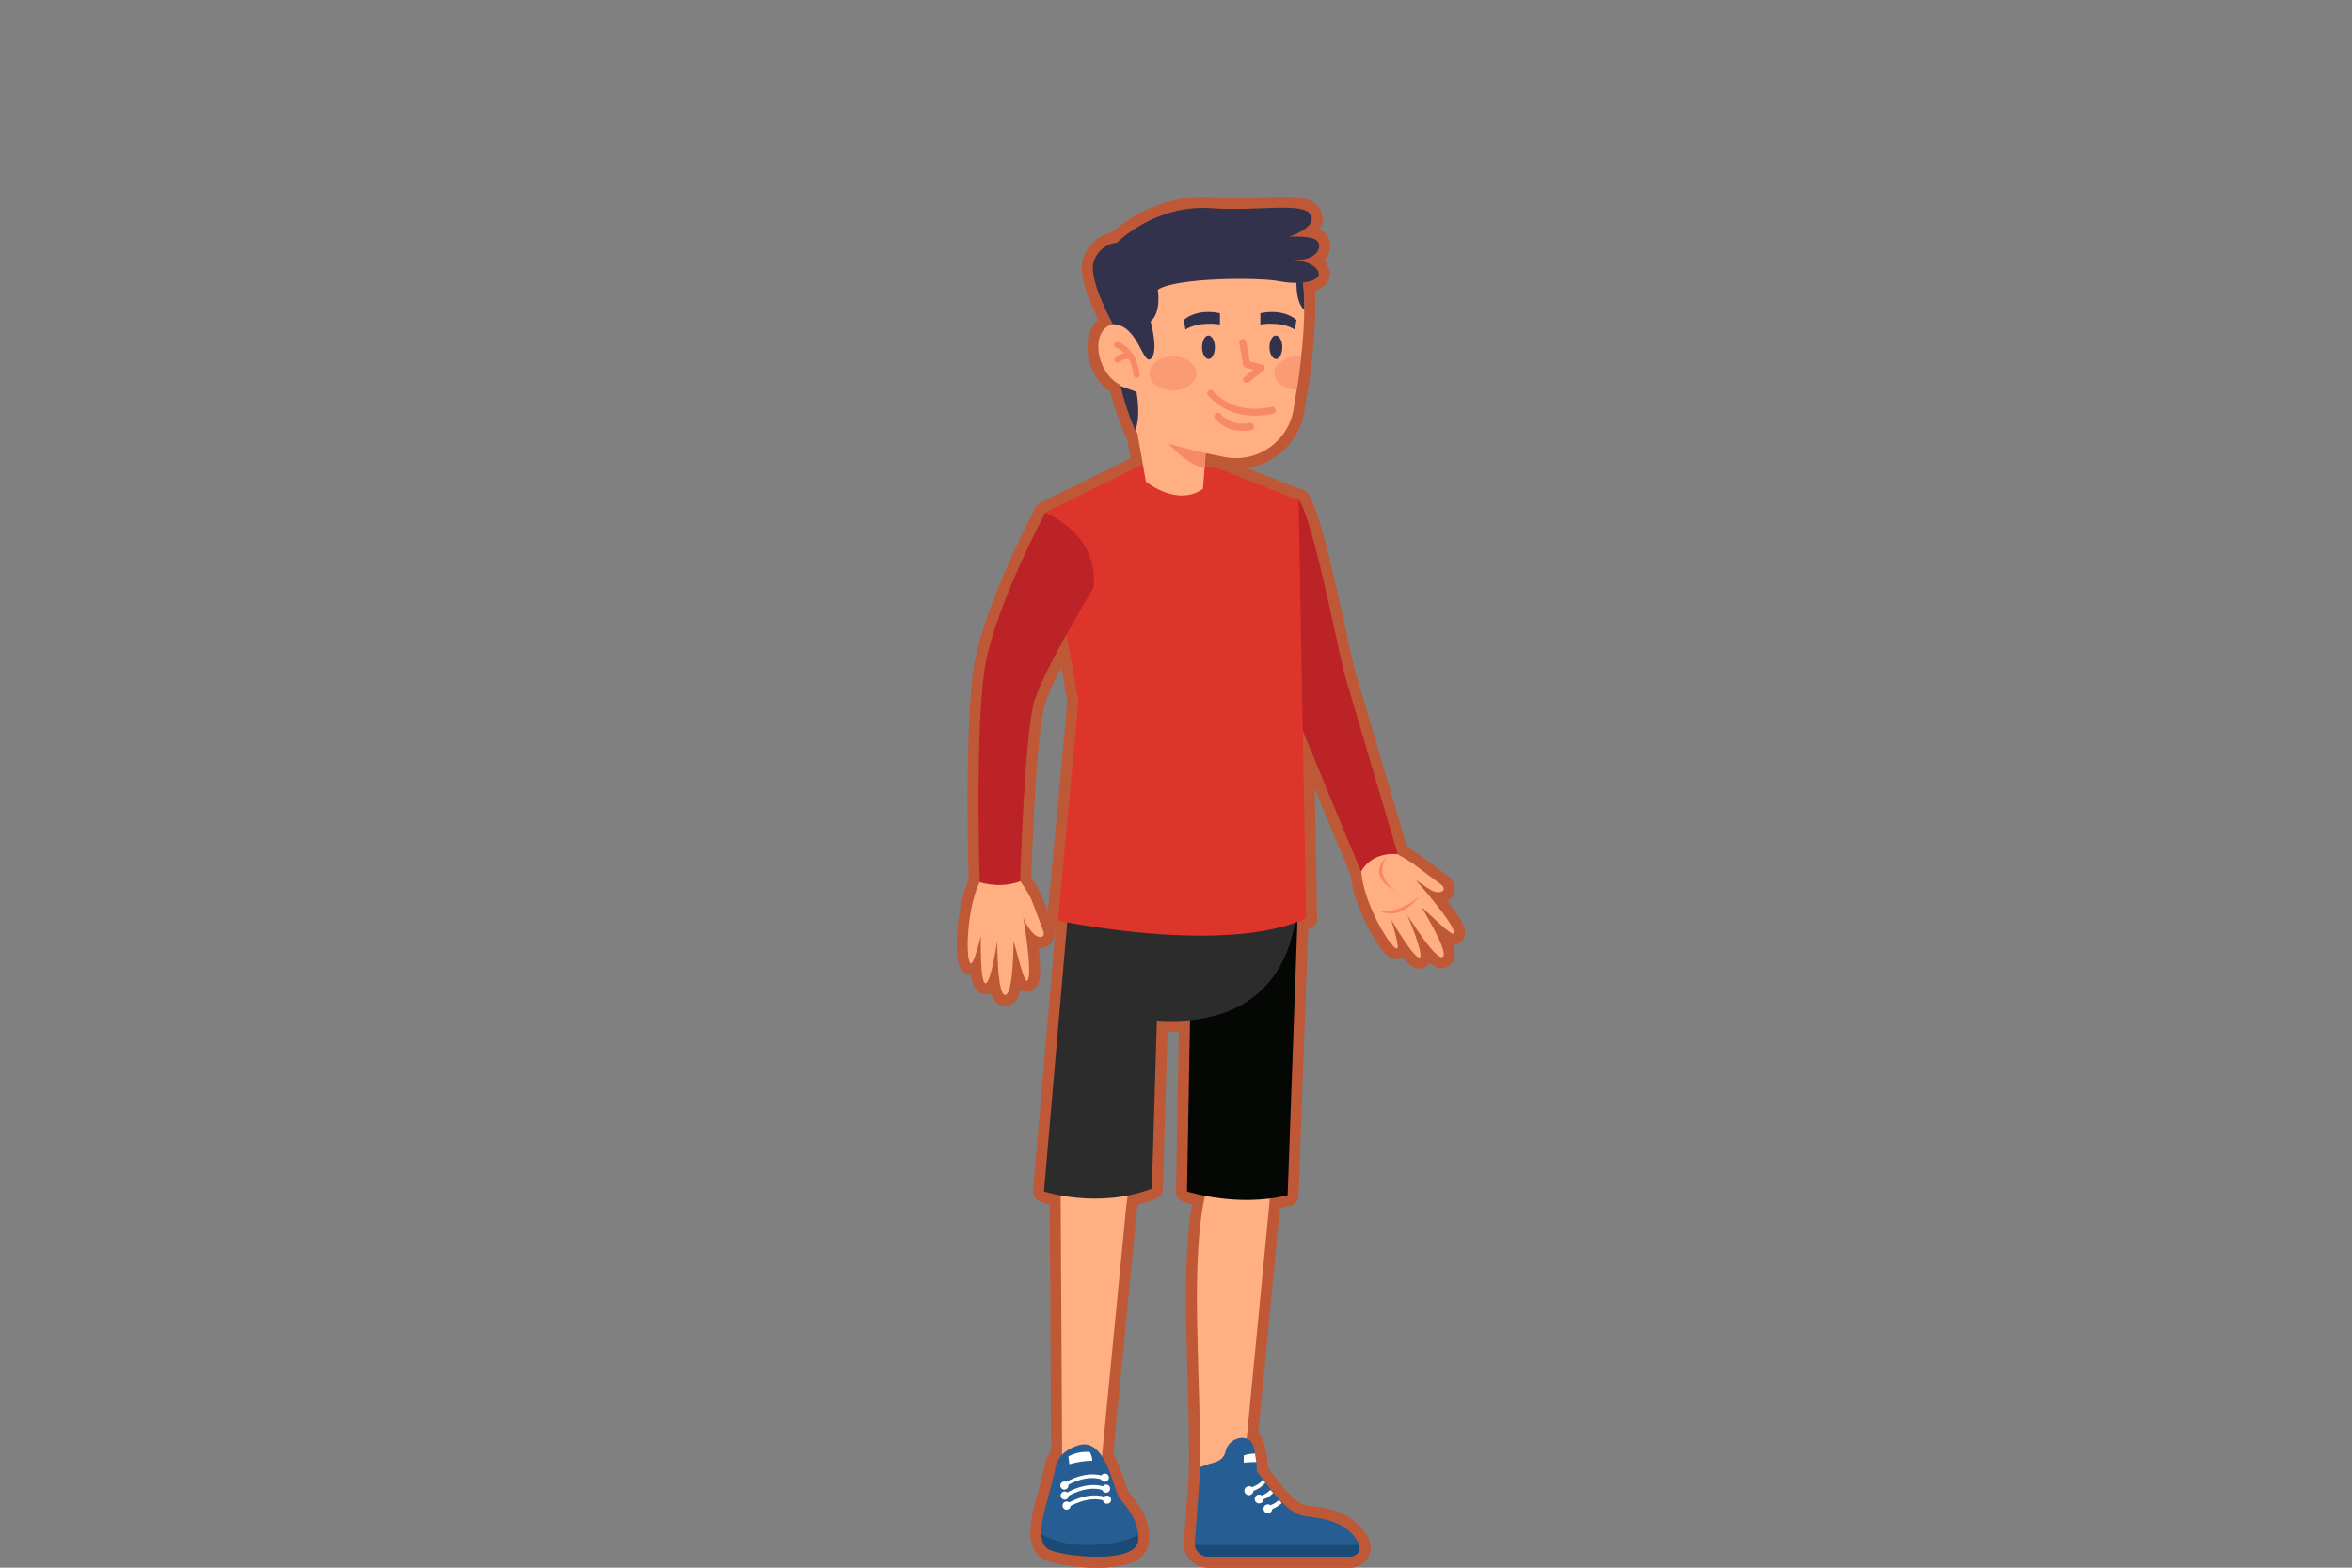 <?xml version="1.0" encoding="utf-8"?>
<!-- Generator: Adobe Illustrator 21.1.0, SVG Export Plug-In . SVG Version: 6.00 Build 0)  -->
<svg version="1.1" id="Layer_1" xmlns="http://www.w3.org/2000/svg" xmlns:xlink="http://www.w3.org/1999/xlink" x="0px" y="0px"
	 viewBox="0 0 750 500" style="enable-background:new 0 0 750 500;" xml:space="preserve">
<rect x="0" y="0" width="750" height="500" fill="#808080" stroke="none"/>
<style type="text/css">
	.st0{fill:none;stroke:#BF5837;stroke-width:7;stroke-linejoin:round;}
	.st1{fill:#FFAF82;}
	.st2{fill:#265D92;}
	.st3{fill:#1A4A75;}
	.st4{fill:#FFFFFF;}
	.st5{fill:#050705;}
	.st6{fill:#2C2C2C;}
	.st7{fill:#F88968;}
	.st8{fill:#BC2327;}
	.st9{fill:#DD342C;}
	.st10{opacity:0.5;fill:#F88968;enable-background:new    ;}
	.st11{fill:#32324C;}
</style>
<g id="OBJECTS">
	<path class="st0" d="M384.7,379.4c-5.7,22.3-1.5,60.7-2.1,90.6l14.3-4.5l8.3-86L384.7,379.4z"/>
	<path class="st0" d="M430.7,496.5h-45.5c-2.1,0-3.9-1.6-4.2-3.7c0-0.3,0-0.6,0-0.9l1.8-24c1.5-0.6,3-1.1,4.5-1.5
		c1.6-0.4,2.9-1.5,3.4-3.1l0.1-0.4c1-4.6,7.7-6.1,8.9-1.6c0.2,0.6,0.3,1.1,0.4,1.7c0,0.1,0.1,0.3,0.1,0.4c0.2,1,0.3,1.9,0.4,2.6l0,0
		c0.1,1.1,0.2,2.2,0.2,3.3c0.6,0.8,1.2,1.5,1.8,2.3c0.3,0.4,0.6,0.7,0.8,1.1l1.8,2.3l0.8,1c0.6,0.8,1.3,1.5,1.9,2.2
		c0.3,0.3,0.6,0.6,0.9,0.9c2.4,2.5,4.7,4.1,7.5,4.5c4.9,0.7,13,1.2,16.9,8.5c0.1,0.1,0.1,0.3,0.2,0.5c0.5,1.5-0.3,3.1-1.8,3.6
		C431.3,496.5,431,496.5,430.7,496.5z"/>
	<path class="st0" d="M430.7,496.5h-45.5c-2.1,0-3.9-1.6-4.2-3.7h52.4c0.5,1.5-0.4,3.1-1.9,3.5C431.2,496.5,431,496.5,430.7,496.5z"
		/>
	<path class="st0" d="M403.5,472.9c-1,1.2-2.3,2.1-3.8,2.6c-0.4,0.1-0.8,0.3-1.2,0.4l-0.4-1.2c0.4-0.1,0.8-0.3,1.2-0.4
		c2.5-1,3.2-2,3.4-2.5C402.9,472.2,403.2,472.6,403.5,472.9z"/>
	<path class="st0" d="M399.7,475.4c0,0.8-0.6,1.4-1.4,1.5c-0.8,0-1.4-0.6-1.5-1.4c0-0.8,0.6-1.4,1.4-1.5c0,0,0,0,0.1,0
		C399.1,474,399.7,474.6,399.7,475.4z"/>
	<path class="st0" d="M406,476.2c-0.9,0.9-1.9,1.6-3.1,2c-0.4,0.2-0.9,0.4-1.5,0.5l-0.4-1.2c0.5-0.2,0.9-0.3,1.3-0.5
		c1.1-0.4,2-1,2.8-1.8L406,476.2z"/>
	<path class="st0" d="M402.9,478.1c0,0.8-0.6,1.4-1.4,1.4s-1.4-0.6-1.4-1.4s0.6-1.4,1.4-1.4l0,0
		C402.3,476.7,402.9,477.3,402.9,478.1z"/>
	<path class="st0" d="M408.7,479.4c-0.9,0.8-1.9,1.5-3,1.9c-0.4,0.2-0.9,0.4-1.5,0.5l-0.4-1.2c0.5-0.2,0.9-0.3,1.3-0.5
		c1-0.4,1.9-0.9,2.7-1.7C408.2,478.8,408.5,479.1,408.7,479.4z"/>
	<path class="st0" d="M405.7,481.2c0,0.8-0.6,1.4-1.4,1.4s-1.4-0.6-1.4-1.4s0.6-1.4,1.4-1.4S405.7,480.4,405.7,481.2L405.7,481.2z"
		/>
	<path class="st0" d="M400.6,466.3c-1.4,0-2.7,0.1-4,0.2v-2.3c1.2-0.4,2.4-0.6,3.6-0.6C400.4,464.6,400.5,465.5,400.6,466.3z"/>
	<path class="st0" d="M380,295.3l-1.5,84.7c0,0,16,5.2,32.1,1.2l3.5-97.9L380,295.3z"/>
	<path class="st0" d="M338.1,363c0,5.8,0,11.1,0.1,15.3l0.5,88.2h12.5l8-82.4l3.2-21.1H338.1z"/>
	<path class="st0" d="M340.3,287c0,0-1.7,30.6,10.7,35s62,14.1,63-38.7L340.3,287z"/>
	<path class="st0" d="M340.3,294.4l-7.4,85.6c0,0,17.2,5.7,34.4-0.9l1.6-53.4L340.3,294.4z"/>
	<path class="st0" d="M362.9,491.3c-0.4,7.8-24.7,5.1-28.6,2.8c-1.5-0.9-2.1-2.6-2.2-4.7c-0.2-3.4,0.9-7.6,1.9-11
		c1.5-5.5,1.3-5.4,2.4-9.1c0,0-0.3-6.1,7.7-8.4s10.9,12.8,12.3,15.8c1.3,2.7,6.1,6.3,6.6,12.9C363,490,363,490.6,362.9,491.3z"/>
	<path class="st0" d="M339.8,474.1l-0.6-1c0.3-0.2,7.3-4.7,13.5-2l-0.5,1.1C346.5,469.7,339.8,474,339.8,474.1z"/>
	<path class="st0" d="M340.5,480.8l-0.6-1c0.3-0.2,7.3-4.7,13.5-2l-0.5,1.1C347.2,476.5,340.5,480.8,340.5,480.8z"/>
	<path class="st0" d="M340.1,477.5l-0.6-1c0.3-0.2,7.3-4.7,13.5-2l-0.5,1.1C346.9,473.1,340.2,477.4,340.1,477.5z"/>
	<path class="st0" d="M340.7,473.8c0,0.7-0.6,1.3-1.3,1.3c-0.7,0-1.3-0.6-1.3-1.3c0-0.7,0.6-1.3,1.3-1.3S340.7,473,340.7,473.8
		L340.7,473.8z"/>
	<path class="st0" d="M340.8,477c0,0.7-0.6,1.3-1.3,1.3c-0.7,0-1.3-0.6-1.3-1.3c0-0.7,0.6-1.3,1.3-1.3l0,0
		C340.2,475.7,340.7,476.3,340.8,477z"/>
	<path class="st0" d="M341.4,480.2c0,0.7-0.6,1.3-1.3,1.3s-1.3-0.6-1.3-1.3s0.6-1.3,1.3-1.3l0,0
		C340.9,478.9,341.4,479.4,341.4,480.2z"/>
	<circle class="st0" cx="353" cy="478.3" r="1.3"/>
	<path class="st0" d="M354,474.8c0,0.7-0.6,1.3-1.3,1.3c-0.7,0-1.3-0.6-1.3-1.3c0-0.7,0.6-1.3,1.3-1.3l0,0
		C353.4,473.5,354,474,354,474.8L354,474.8z"/>
	<path class="st0" d="M353.6,471.3c0,0.7-0.6,1.3-1.3,1.3c-0.7,0-1.3-0.6-1.3-1.3c0-0.7,0.6-1.3,1.3-1.3
		C353.1,470,353.6,470.5,353.6,471.3L353.6,471.3z"/>
	<path class="st0" d="M362.9,491.3c-0.4,7.8-24.7,5.1-28.6,2.8c-1.5-0.9-2.1-2.6-2.2-4.7c4.2,2.3,9,3.4,13.8,3.4
		c8.3,0.1,14.2-1.5,17-3.3C362.9,490,363,490.6,362.9,491.3z"/>
	<path class="st0" d="M347.5,463.1c-2.4-0.2-4.7,0.3-6.8,1.4l0.3,2.5c2.4-0.7,4.8-1.1,7.3-1.1C348.3,464.9,348,464,347.5,463.1z"/>
	<path class="st0" d="M442.9,271.1c2.6,1.2,5.1,2.6,7.5,4.2c3.2,2.4,7.1,5.3,9.1,6.8c2.4,1.8-0.4,3.7-3.8,1.4s-4.2-2.8-4.2-2.8
		s10.6,12,12,16c1.3,3.7-4.9-2.6-10.3-7.5c0,0,8.2,13.3,7.1,15.7c-1.5,3.1-11.5-13-11.5-13s5.5,13,3.9,13.5
		c-1.8,0.5-9.1-12.1-9.1-12.1s3,9.3,1.8,9.2c-2.4-0.2-12.7-18.2-11.2-27.6C434.1,274.8,440.6,270.7,442.9,271.1z"/>
	<path class="st0" d="M452.6,285.9c0,0-5.5,5.1-12.4,4.8C440.2,290.6,446.3,294.1,452.6,285.9z"/>
	<path class="st0" d="M445.1,284.4c0,0-7.3-4.9-2.8-11.2C442.3,273.2,435,278.7,445.1,284.4z"/>
	<path class="st0" d="M396.7,170.1c0,0,5.6,30.4,12.7,48.1S434,278,434,278c2-3.5,5.7-6,11.7-5.6c0,0-11.7-39.5-16.7-56.5
		c-2.2-7.6-10-49.4-14.8-56.5C414.2,159.5,397.4,167.5,396.7,170.1z"/>
	<path class="st0" d="M364.7,148l-31.5,15.5l10.7,60.1l-6.5,70c0,0,52.9,11.3,79.1-0.7l-2.4-133.3L388,149.2L364.7,148z"/>
	<path class="st0" d="M324,279.4c1.9,2.2,3.5,4.7,4.8,7.3c1.5,3.7,2.9,7.7,3.8,10c1.1,2.8-1.8,2.7-3.5,0.6c-2.7-3.1-2.9-5.3-2.9-5.3
		s2.7,15.7,1.8,19.9c-0.9,3.8-2.8-4.8-4.8-11.8c0,0,0,15.7-2.3,17.1c-3,1.9-2.9-17.1-2.9-17.1s-2.1,14-3.8,13.5
		c-1.8-0.5-1.4-15.1-1.4-15.1s-2.3,9.5-3.3,8.8c-1.9-1.4-1.2-22.1,5-29.4C314.5,277.9,322.3,277.8,324,279.4z"/>
	<path class="st0" d="M333.3,163.5c0,0-15.5,29.2-19,48s-1.9,69.9-1.9,69.9c4.9,1.3,9,1.1,12.9-0.3c0,0,1.4-47.8,4.6-57.8
		s18.7-35.7,18.7-35.7S352,172.1,333.3,163.5z"/>
	<path class="st0" d="M385.1,135.2l-1,14.2l-0.5,6.5c-8.3,5.9-18.2-2.3-18.2-2.3l-4-22.7c3.8-2.5,13.3,1,19.1,2.8
		C383.3,134.5,385.1,135.2,385.1,135.2z"/>
	<path class="st0" d="M385.1,135.2l-1,14.2c-9.6-2.4-17.4-15.8-17.4-15.8l13.8,0.2C383.3,134.5,385.1,135.2,385.1,135.2z"/>
	<path class="st0" d="M415.9,97.3c0,0.5,0,1,0,1.5V99c0,1.7-0.1,3.5-0.2,5.3c0,0.2,0,0.3,0,0.5c-0.2,2.9-0.4,5.9-0.8,8.9
		c-0.1,0.7-0.1,1.3-0.2,1.9c-0.2,2.1-0.5,4.2-0.8,6.2c0,0.4-0.1,0.8-0.2,1.2c-0.1,0.8-0.2,1.6-0.4,2.4c-0.3,1.8-0.5,3.4-0.8,5.1
		c-1.6,10.1-11.2,17-21.3,15.4c-0.2,0-0.4-0.1-0.5-0.1c-10.1-1.9-20.5-4.6-28.4-8l-0.3-0.7c-2-4.6-3.6-9.3-4.7-14.2
		c-2.3-9.5-2.9-19.2-1.8-28.9c3.1-24,53.8-26.1,59.7-6.4c0,0.2,0.1,0.5,0.1,0.7C415.8,91.4,415.9,94.4,415.9,97.3z"/>
	<path class="st0" d="M381.5,119.1c0,3-3.3,5.4-7.5,5.4s-7.5-2.4-7.5-5.4s3.4-5.4,7.5-5.4S381.5,116.1,381.5,119.1z"/>
	<path class="st0" d="M414.9,113.7c-0.1,0.7-0.1,1.3-0.2,1.9c-0.2,2.1-0.5,4.2-0.8,6.2c0,0.4-0.1,0.8-0.2,1.2l-0.2,1.4
		c-4-0.1-7.1-2.5-7.1-5.4s3.4-5.4,7.5-5.4C414.2,113.6,414.5,113.7,414.9,113.7z"/>
	<path class="st0" d="M415.9,97.3c0,0.5,0,1,0,1.6c-3.2-3-2.4-10.4-2.4-10.4c0.6-0.1,1.3-0.1,1.9,0
		C415.7,91.4,415.9,94.4,415.9,97.3z"/>
	<path class="st0" d="M362,137.3c-2-4.6-3.6-9.3-4.7-14.2l5.1,1.9C362.4,125,363.9,132.8,362,137.3z"/>
	<path class="st0" d="M387.4,110.7c0,2.1-0.9,3.8-2,3.8s-2.1-1.7-2.1-3.7s0.9-3.8,2-3.8S387.4,108.6,387.4,110.7z"/>
	<path class="st0" d="M408.9,110.7c0,2.1-0.9,3.8-2,3.8s-2.1-1.7-2.1-3.7s0.9-3.8,2-3.8S408.9,108.6,408.9,110.7z"/>
	<path class="st0" d="M363.1,107.4c0,0-5.9-6.9-10.6-2.8c-5.3,4.5-1,19.7,9.8,19.2L363.1,107.4z"/>
	<path class="st0" d="M362.4,120.5c-0.5,0-0.8-0.4-0.9-0.8c-1-7.8-5.7-8.8-5.7-8.8c-0.5-0.3-0.7-0.9-0.4-1.4
		c0.2-0.3,0.5-0.5,0.8-0.5c0.2,0,6.1,1.4,7.2,10.4c0,0.5-0.3,1-0.8,1.1L362.4,120.5z"/>
	<path class="st0" d="M356.3,115.7c-0.2,0-0.4-0.1-0.6-0.2c-0.4-0.4-0.4-0.9-0.1-1.3c1.3-1.4,3.2-1.9,5.1-1.5
		c0.5,0.3,0.7,0.9,0.4,1.4c-0.2,0.3-0.5,0.5-0.8,0.5c-1.2-0.3-2.4,0.1-3.3,0.9C356.8,115.6,356.5,115.7,356.3,115.7z"/>
	<path class="st0" d="M398.7,132.5c-5.2-0.2-10-2.5-13.5-6.4c-0.4-0.5-0.4-1.1,0.1-1.5s1.1-0.4,1.5,0.1c7.3,8.2,18.5,5.1,18.6,5.1
		c0.6-0.2,1.2,0.1,1.4,0.7c0.2,0.6-0.1,1.2-0.7,1.4c-0.1,0-0.1,0-0.2,0C403.6,132.5,401.2,132.7,398.7,132.5z"/>
	<path class="st0" d="M395.5,137.4c-3.1-0.1-6-1.5-8.1-3.9c-0.4-0.5-0.2-1.2,0.3-1.6c0.5-0.3,1.2-0.3,1.6,0.2
		c0.1,0.2,3.1,3.9,9.3,2.8c0.6-0.1,1.2,0.4,1.3,1c0.1,0.6-0.3,1.1-0.9,1.3C397.9,137.4,396.7,137.5,395.5,137.4z"/>
	<path class="st0" d="M397.4,122.1c-0.3,0-0.6-0.2-0.8-0.4c-0.4-0.5-0.3-1.2,0.2-1.5l0,0l2.9-2.3l-2.5-0.6c-0.4-0.1-0.7-0.5-0.8-0.9
		l-1.2-7c-0.1-0.6,0.3-1.2,0.9-1.3c0.6-0.1,1.2,0.3,1.3,0.9l0,0l1.1,6.3l4,1c0.6,0.1,0.9,0.7,0.8,1.3c-0.1,0.2-0.2,0.4-0.4,0.6
		l-4.7,3.7C397.9,122,397.6,122.1,397.4,122.1z"/>
	<path class="st0" d="M354.9,103.4c0,0-7.8-13.9-6.2-19.8c1-3.4,4-5.9,7.5-6.2c0,0,12-12.3,30.1-11c15,1.1,29.5-2.2,31.7,2.2
		c2,4-6.9,6.9-6.9,6.9s7.4-0.5,9,1.4c1.6,1.9-0.1,6.4-7.8,6c0,0,6.4,0.3,8,3.6c1.6,3.3-5.8,4.5-12.3,3.2s-33-1.2-38.8,2.7
		c0,0,1.2,7.3-2.3,10.1c0,0,2.7,9.6,0.1,11.9S362.9,103.5,354.9,103.4z"/>
	<path class="st0" d="M389,99.9v3.6c0,0-6.5-1.2-11,1.6l-0.5-3C377.5,102,381.3,98.3,389,99.9z"/>
	<path class="st0" d="M401.9,99.9v3.6c0,0,6.5-1.2,11,1.6l0.5-3C413.4,102,409.6,98.3,401.9,99.9z"/>
	<path class="st1" d="M384.7,379.4c-5.7,22.3-1.5,60.7-2.1,90.6l14.3-4.5l8.3-86L384.7,379.4z"/>
	<path class="st2" d="M430.7,496.5h-45.5c-2.1,0-3.9-1.6-4.2-3.7c0-0.3,0-0.6,0-0.9l1.8-24c1.5-0.6,3-1.1,4.5-1.5
		c1.6-0.4,2.9-1.5,3.4-3.1l0.1-0.4c1-4.6,7.7-6.1,8.9-1.6c0.2,0.6,0.3,1.1,0.4,1.7c0,0.1,0.1,0.3,0.1,0.4c0.2,1,0.3,1.9,0.4,2.6l0,0
		c0.1,1.1,0.2,2.2,0.2,3.3c0.6,0.8,1.2,1.5,1.8,2.3c0.3,0.4,0.6,0.7,0.8,1.1l1.8,2.3l0.8,1c0.6,0.8,1.3,1.5,1.9,2.2
		c0.3,0.3,0.6,0.6,0.9,0.9c2.4,2.5,4.7,4.1,7.5,4.5c4.9,0.7,13,1.2,16.9,8.5c0.1,0.1,0.1,0.3,0.2,0.5c0.5,1.5-0.3,3.1-1.8,3.6
		C431.3,496.5,431,496.5,430.7,496.5z"/>
	<path class="st3" d="M430.7,496.5h-45.5c-2.1,0-3.9-1.6-4.2-3.7h52.4c0.5,1.5-0.4,3.1-1.9,3.5C431.2,496.5,431,496.5,430.7,496.5z"
		/>
	<path class="st4" d="M403.5,472.9c-1,1.2-2.3,2.1-3.8,2.6c-0.4,0.1-0.8,0.3-1.2,0.4l-0.4-1.2c0.4-0.1,0.8-0.3,1.2-0.4
		c2.5-1,3.2-2,3.4-2.5C402.9,472.2,403.2,472.6,403.5,472.9z"/>
	<path class="st4" d="M399.7,475.4c0,0.8-0.6,1.4-1.4,1.5c-0.8,0-1.4-0.6-1.5-1.4c0-0.8,0.6-1.4,1.4-1.5c0,0,0,0,0.1,0
		C399.1,474,399.7,474.6,399.7,475.4z"/>
	<path class="st4" d="M406,476.2c-0.9,0.9-1.9,1.6-3.1,2c-0.4,0.2-0.9,0.4-1.5,0.5l-0.4-1.2c0.5-0.2,0.9-0.3,1.3-0.5
		c1.1-0.4,2-1,2.8-1.8L406,476.2z"/>
	<path class="st4" d="M402.9,478.1c0,0.8-0.6,1.4-1.4,1.4s-1.4-0.6-1.4-1.4s0.6-1.4,1.4-1.4l0,0
		C402.3,476.7,402.9,477.3,402.9,478.1z"/>
	<path class="st4" d="M408.7,479.4c-0.9,0.8-1.9,1.5-3,1.9c-0.4,0.2-0.9,0.4-1.5,0.5l-0.4-1.2c0.5-0.2,0.9-0.3,1.3-0.5
		c1-0.4,1.9-0.9,2.7-1.7C408.2,478.8,408.5,479.1,408.7,479.4z"/>
	<path class="st4" d="M405.7,481.2c0,0.8-0.6,1.4-1.4,1.4s-1.4-0.6-1.4-1.4s0.6-1.4,1.4-1.4S405.7,480.4,405.7,481.2L405.7,481.2z"
		/>
	<path class="st4" d="M400.6,466.3c-1.4,0-2.7,0.1-4,0.2v-2.3c1.2-0.4,2.4-0.6,3.6-0.6C400.4,464.6,400.5,465.5,400.6,466.3z"/>
	<path class="st5" d="M380,295.3l-1.5,84.7c0,0,16,5.2,32.1,1.2l3.5-97.9L380,295.3z"/>
	<path class="st1" d="M338.1,363c0,5.8,0,11.1,0.1,15.3l0.5,88.2h12.5l8-82.4l3.2-21.1H338.1z"/>
	<path class="st6" d="M340.3,287c0,0-1.7,30.6,10.7,35s62,14.1,63-38.7L340.3,287z"/>
	<path class="st6" d="M340.3,294.4l-7.4,85.6c0,0,17.2,5.7,34.4-0.9l1.6-53.4L340.3,294.4z"/>
	<path class="st2" d="M362.9,491.3c-0.4,7.8-24.7,5.1-28.6,2.8c-1.5-0.9-2.1-2.6-2.2-4.7c-0.2-3.4,0.9-7.6,1.9-11
		c1.5-5.5,1.3-5.4,2.4-9.1c0,0-0.3-6.1,7.7-8.4s10.9,12.8,12.3,15.8c1.3,2.7,6.1,6.3,6.6,12.9C363,490,363,490.6,362.9,491.3z"/>
	<path class="st4" d="M339.8,474.1l-0.6-1c0.3-0.2,7.3-4.7,13.5-2l-0.5,1.1C346.5,469.7,339.8,474,339.8,474.1z"/>
	<path class="st4" d="M340.5,480.8l-0.6-1c0.3-0.2,7.3-4.7,13.5-2l-0.5,1.1C347.2,476.5,340.5,480.8,340.5,480.8z"/>
	<path class="st4" d="M340.1,477.5l-0.6-1c0.3-0.2,7.3-4.7,13.5-2l-0.5,1.1C346.9,473.1,340.2,477.4,340.1,477.5z"/>
	<path class="st4" d="M340.7,473.8c0,0.7-0.6,1.3-1.3,1.3c-0.7,0-1.3-0.6-1.3-1.3c0-0.7,0.6-1.3,1.3-1.3S340.7,473,340.7,473.8
		L340.7,473.8z"/>
	<path class="st4" d="M340.8,477c0,0.7-0.6,1.3-1.3,1.3c-0.7,0-1.3-0.6-1.3-1.3c0-0.7,0.6-1.3,1.3-1.3l0,0
		C340.2,475.7,340.7,476.3,340.8,477z"/>
	<path class="st4" d="M341.4,480.2c0,0.7-0.6,1.3-1.3,1.3s-1.3-0.6-1.3-1.3s0.6-1.3,1.3-1.3l0,0
		C340.9,478.9,341.4,479.4,341.4,480.2z"/>
	<circle class="st4" cx="353" cy="478.3" r="1.3"/>
	<path class="st4" d="M354,474.8c0,0.7-0.6,1.3-1.3,1.3c-0.7,0-1.3-0.6-1.3-1.3c0-0.7,0.6-1.3,1.3-1.3l0,0
		C353.4,473.5,354,474,354,474.8L354,474.8z"/>
	<path class="st4" d="M353.6,471.3c0,0.7-0.6,1.3-1.3,1.3c-0.7,0-1.3-0.6-1.3-1.3c0-0.7,0.6-1.3,1.3-1.3
		C353.1,470,353.6,470.5,353.6,471.3L353.6,471.3z"/>
	<path class="st3" d="M362.9,491.3c-0.4,7.8-24.7,5.1-28.6,2.8c-1.5-0.9-2.1-2.6-2.2-4.7c4.2,2.3,9,3.4,13.8,3.4
		c8.3,0.1,14.2-1.5,17-3.3C362.9,490,363,490.6,362.9,491.3z"/>
	<path class="st4" d="M347.5,463.1c-2.4-0.2-4.7,0.3-6.8,1.4l0.3,2.5c2.4-0.7,4.8-1.1,7.3-1.1C348.3,464.9,348,464,347.5,463.1z"/>
	<path class="st1" d="M442.9,271.1c2.6,1.2,5.1,2.6,7.5,4.2c3.2,2.4,7.1,5.3,9.1,6.8c2.4,1.8-0.4,3.7-3.8,1.4s-4.2-2.8-4.2-2.8
		s10.6,12,12,16c1.3,3.7-4.9-2.6-10.3-7.5c0,0,8.2,13.3,7.1,15.7c-1.5,3.1-11.5-13-11.5-13s5.5,13,3.9,13.5
		c-1.8,0.5-9.1-12.1-9.1-12.1s3,9.3,1.8,9.2c-2.4-0.2-12.7-18.2-11.2-27.6C434.1,274.8,440.6,270.7,442.9,271.1z"/>
	<path class="st7" d="M452.6,285.9c0,0-5.5,5.1-12.4,4.8C440.2,290.6,446.3,294.1,452.6,285.9z"/>
	<path class="st7" d="M445.1,284.4c0,0-7.3-4.9-2.8-11.2C442.3,273.2,435,278.7,445.1,284.4z"/>
	<path class="st8" d="M396.7,170.1c0,0,5.6,30.4,12.7,48.1S434,278,434,278c2-3.5,5.7-6,11.7-5.6c0,0-11.7-39.5-16.7-56.5
		c-2.2-7.6-10-49.4-14.8-56.5C414.2,159.5,397.4,167.5,396.7,170.1z"/>
	<path class="st9" d="M364.7,148l-31.5,15.5l10.7,60.1l-6.5,70c0,0,52.9,11.3,79.1-0.7l-2.4-133.3L388,149.2L364.7,148z"/>
	<path class="st1" d="M324,279.4c1.9,2.2,3.5,4.7,4.8,7.3c1.5,3.7,2.9,7.7,3.8,10c1.1,2.8-1.8,2.7-3.5,0.6c-2.7-3.1-2.9-5.3-2.9-5.3
		s2.7,15.7,1.8,19.9c-0.9,3.8-2.8-4.8-4.8-11.8c0,0,0,15.7-2.3,17.1c-3,1.9-2.9-17.1-2.9-17.1s-2.1,14-3.8,13.5
		c-1.8-0.5-1.4-15.1-1.4-15.1s-2.3,9.5-3.3,8.8c-1.9-1.4-1.2-22.1,5-29.4C314.5,277.9,322.3,277.8,324,279.4z"/>
	<path class="st8" d="M333.3,163.5c0,0-15.5,29.2-19,48s-1.9,69.9-1.9,69.9c4.9,1.3,9,1.1,12.9-0.3c0,0,1.4-47.8,4.6-57.8
		s18.7-35.7,18.7-35.7S352,172.1,333.3,163.5z"/>
	<path class="st1" d="M385.1,135.2l-1,14.2l-0.5,6.5c-8.3,5.9-18.2-2.3-18.2-2.3l-4-22.7c3.8-2.5,13.3,1,19.1,2.8
		C383.3,134.5,385.1,135.2,385.1,135.2z"/>
	<path class="st7" d="M385.1,135.2l-1,14.2c-9.6-2.4-17.4-15.8-17.4-15.8l13.8,0.2C383.3,134.5,385.1,135.2,385.1,135.2z"/>
	<path class="st1" d="M415.9,97.3c0,0.5,0,1,0,1.5V99c0,1.7-0.1,3.5-0.2,5.3c0,0.2,0,0.3,0,0.5c-0.2,2.9-0.4,5.9-0.8,8.9
		c-0.1,0.7-0.1,1.3-0.2,1.9c-0.2,2.1-0.5,4.2-0.8,6.2c0,0.4-0.1,0.8-0.2,1.2c-0.1,0.8-0.2,1.6-0.4,2.4c-0.3,1.8-0.5,3.4-0.8,5.1
		c-1.6,10.1-11.2,17-21.3,15.4c-0.2,0-0.4-0.1-0.5-0.1c-10.1-1.9-20.5-4.6-28.4-8l-0.3-0.7c-2-4.6-3.6-9.3-4.7-14.2
		c-2.3-9.5-2.9-19.2-1.8-28.9c3.1-24,53.8-26.1,59.7-6.4c0,0.2,0.1,0.5,0.1,0.7C415.8,91.4,415.9,94.4,415.9,97.3z"/>
	<path class="st10" d="M381.5,119.1c0,3-3.3,5.4-7.5,5.4s-7.5-2.4-7.5-5.4s3.4-5.4,7.5-5.4S381.5,116.1,381.5,119.1z"/>
	<path class="st10" d="M414.9,113.7c-0.1,0.7-0.1,1.3-0.2,1.9c-0.2,2.1-0.5,4.2-0.8,6.2c0,0.4-0.1,0.8-0.2,1.2l-0.2,1.4
		c-4-0.1-7.1-2.5-7.1-5.4s3.4-5.4,7.5-5.4C414.2,113.6,414.5,113.7,414.9,113.7z"/>
	<path class="st11" d="M415.9,97.3c0,0.5,0,1,0,1.6c-3.2-3-2.4-10.4-2.4-10.4c0.6-0.1,1.3-0.1,1.9,0
		C415.7,91.4,415.9,94.4,415.9,97.3z"/>
	<path class="st11" d="M362,137.3c-2-4.6-3.6-9.3-4.7-14.2l5.1,1.9C362.4,125,363.9,132.8,362,137.3z"/>
	<path class="st11" d="M387.4,110.7c0,2.1-0.9,3.8-2,3.8s-2.1-1.7-2.1-3.7s0.9-3.8,2-3.8S387.4,108.6,387.4,110.7z"/>
	<path class="st11" d="M408.9,110.7c0,2.1-0.9,3.8-2,3.8s-2.1-1.7-2.1-3.7s0.9-3.8,2-3.8S408.9,108.6,408.9,110.7z"/>
	<path class="st1" d="M363.1,107.4c0,0-5.9-6.9-10.6-2.8c-5.3,4.5-1,19.7,9.8,19.2L363.1,107.4z"/>
	<path class="st7" d="M362.4,120.5c-0.5,0-0.8-0.4-0.9-0.8c-1-7.8-5.7-8.8-5.7-8.8c-0.5-0.3-0.7-0.9-0.4-1.4
		c0.2-0.3,0.5-0.5,0.8-0.5c0.2,0,6.1,1.4,7.2,10.4c0,0.5-0.3,1-0.8,1.1L362.4,120.5z"/>
	<path class="st7" d="M356.3,115.7c-0.2,0-0.4-0.1-0.6-0.2c-0.4-0.4-0.4-0.9-0.1-1.3c1.3-1.4,3.2-1.9,5.1-1.5
		c0.5,0.3,0.7,0.9,0.4,1.4c-0.2,0.3-0.5,0.5-0.8,0.5c-1.2-0.3-2.4,0.1-3.3,0.9C356.8,115.6,356.5,115.7,356.3,115.7z"/>
	<path class="st7" d="M398.7,132.5c-5.2-0.2-10-2.5-13.5-6.4c-0.4-0.5-0.4-1.1,0.1-1.5s1.1-0.4,1.5,0.1c7.3,8.2,18.5,5.1,18.6,5.1
		c0.6-0.2,1.2,0.1,1.4,0.7c0.2,0.6-0.1,1.2-0.7,1.4c-0.1,0-0.1,0-0.2,0C403.6,132.5,401.2,132.7,398.7,132.5z"/>
	<path class="st7" d="M395.5,137.4c-3.1-0.1-6-1.5-8.1-3.9c-0.4-0.5-0.2-1.2,0.3-1.6c0.5-0.3,1.2-0.3,1.6,0.2
		c0.1,0.2,3.1,3.9,9.3,2.8c0.6-0.1,1.2,0.4,1.3,1c0.1,0.6-0.3,1.1-0.9,1.3C397.9,137.4,396.7,137.5,395.5,137.4z"/>
	<path class="st7" d="M397.4,122.1c-0.3,0-0.6-0.2-0.8-0.4c-0.4-0.5-0.3-1.2,0.2-1.5l0,0l2.9-2.3l-2.5-0.6c-0.4-0.1-0.7-0.5-0.8-0.9
		l-1.2-7c-0.1-0.6,0.3-1.2,0.9-1.3c0.6-0.1,1.2,0.3,1.3,0.9l0,0l1.1,6.3l4,1c0.6,0.1,0.9,0.7,0.8,1.3c-0.1,0.2-0.2,0.4-0.4,0.6
		l-4.7,3.7C397.9,122,397.6,122.1,397.4,122.1z"/>
	<path class="st11" d="M354.9,103.4c0,0-7.8-13.9-6.2-19.8c1-3.4,4-5.9,7.5-6.2c0,0,12-12.3,30.1-11c15,1.1,29.5-2.2,31.7,2.2
		c2,4-6.9,6.9-6.9,6.9s7.4-0.5,9,1.4c1.6,1.9-0.1,6.4-7.8,6c0,0,6.4,0.3,8,3.6c1.6,3.3-5.8,4.5-12.3,3.2s-33-1.2-38.8,2.7
		c0,0,1.2,7.3-2.3,10.1c0,0,2.7,9.6,0.1,11.9S362.9,103.5,354.9,103.4z"/>
	<path class="st11" d="M389,99.9v3.6c0,0-6.5-1.2-11,1.6l-0.5-3C377.5,102,381.3,98.3,389,99.9z"/>
	<path class="st11" d="M401.9,99.9v3.6c0,0,6.5-1.2,11,1.6l0.5-3C413.4,102,409.6,98.3,401.9,99.9z"/>
</g>
</svg>
